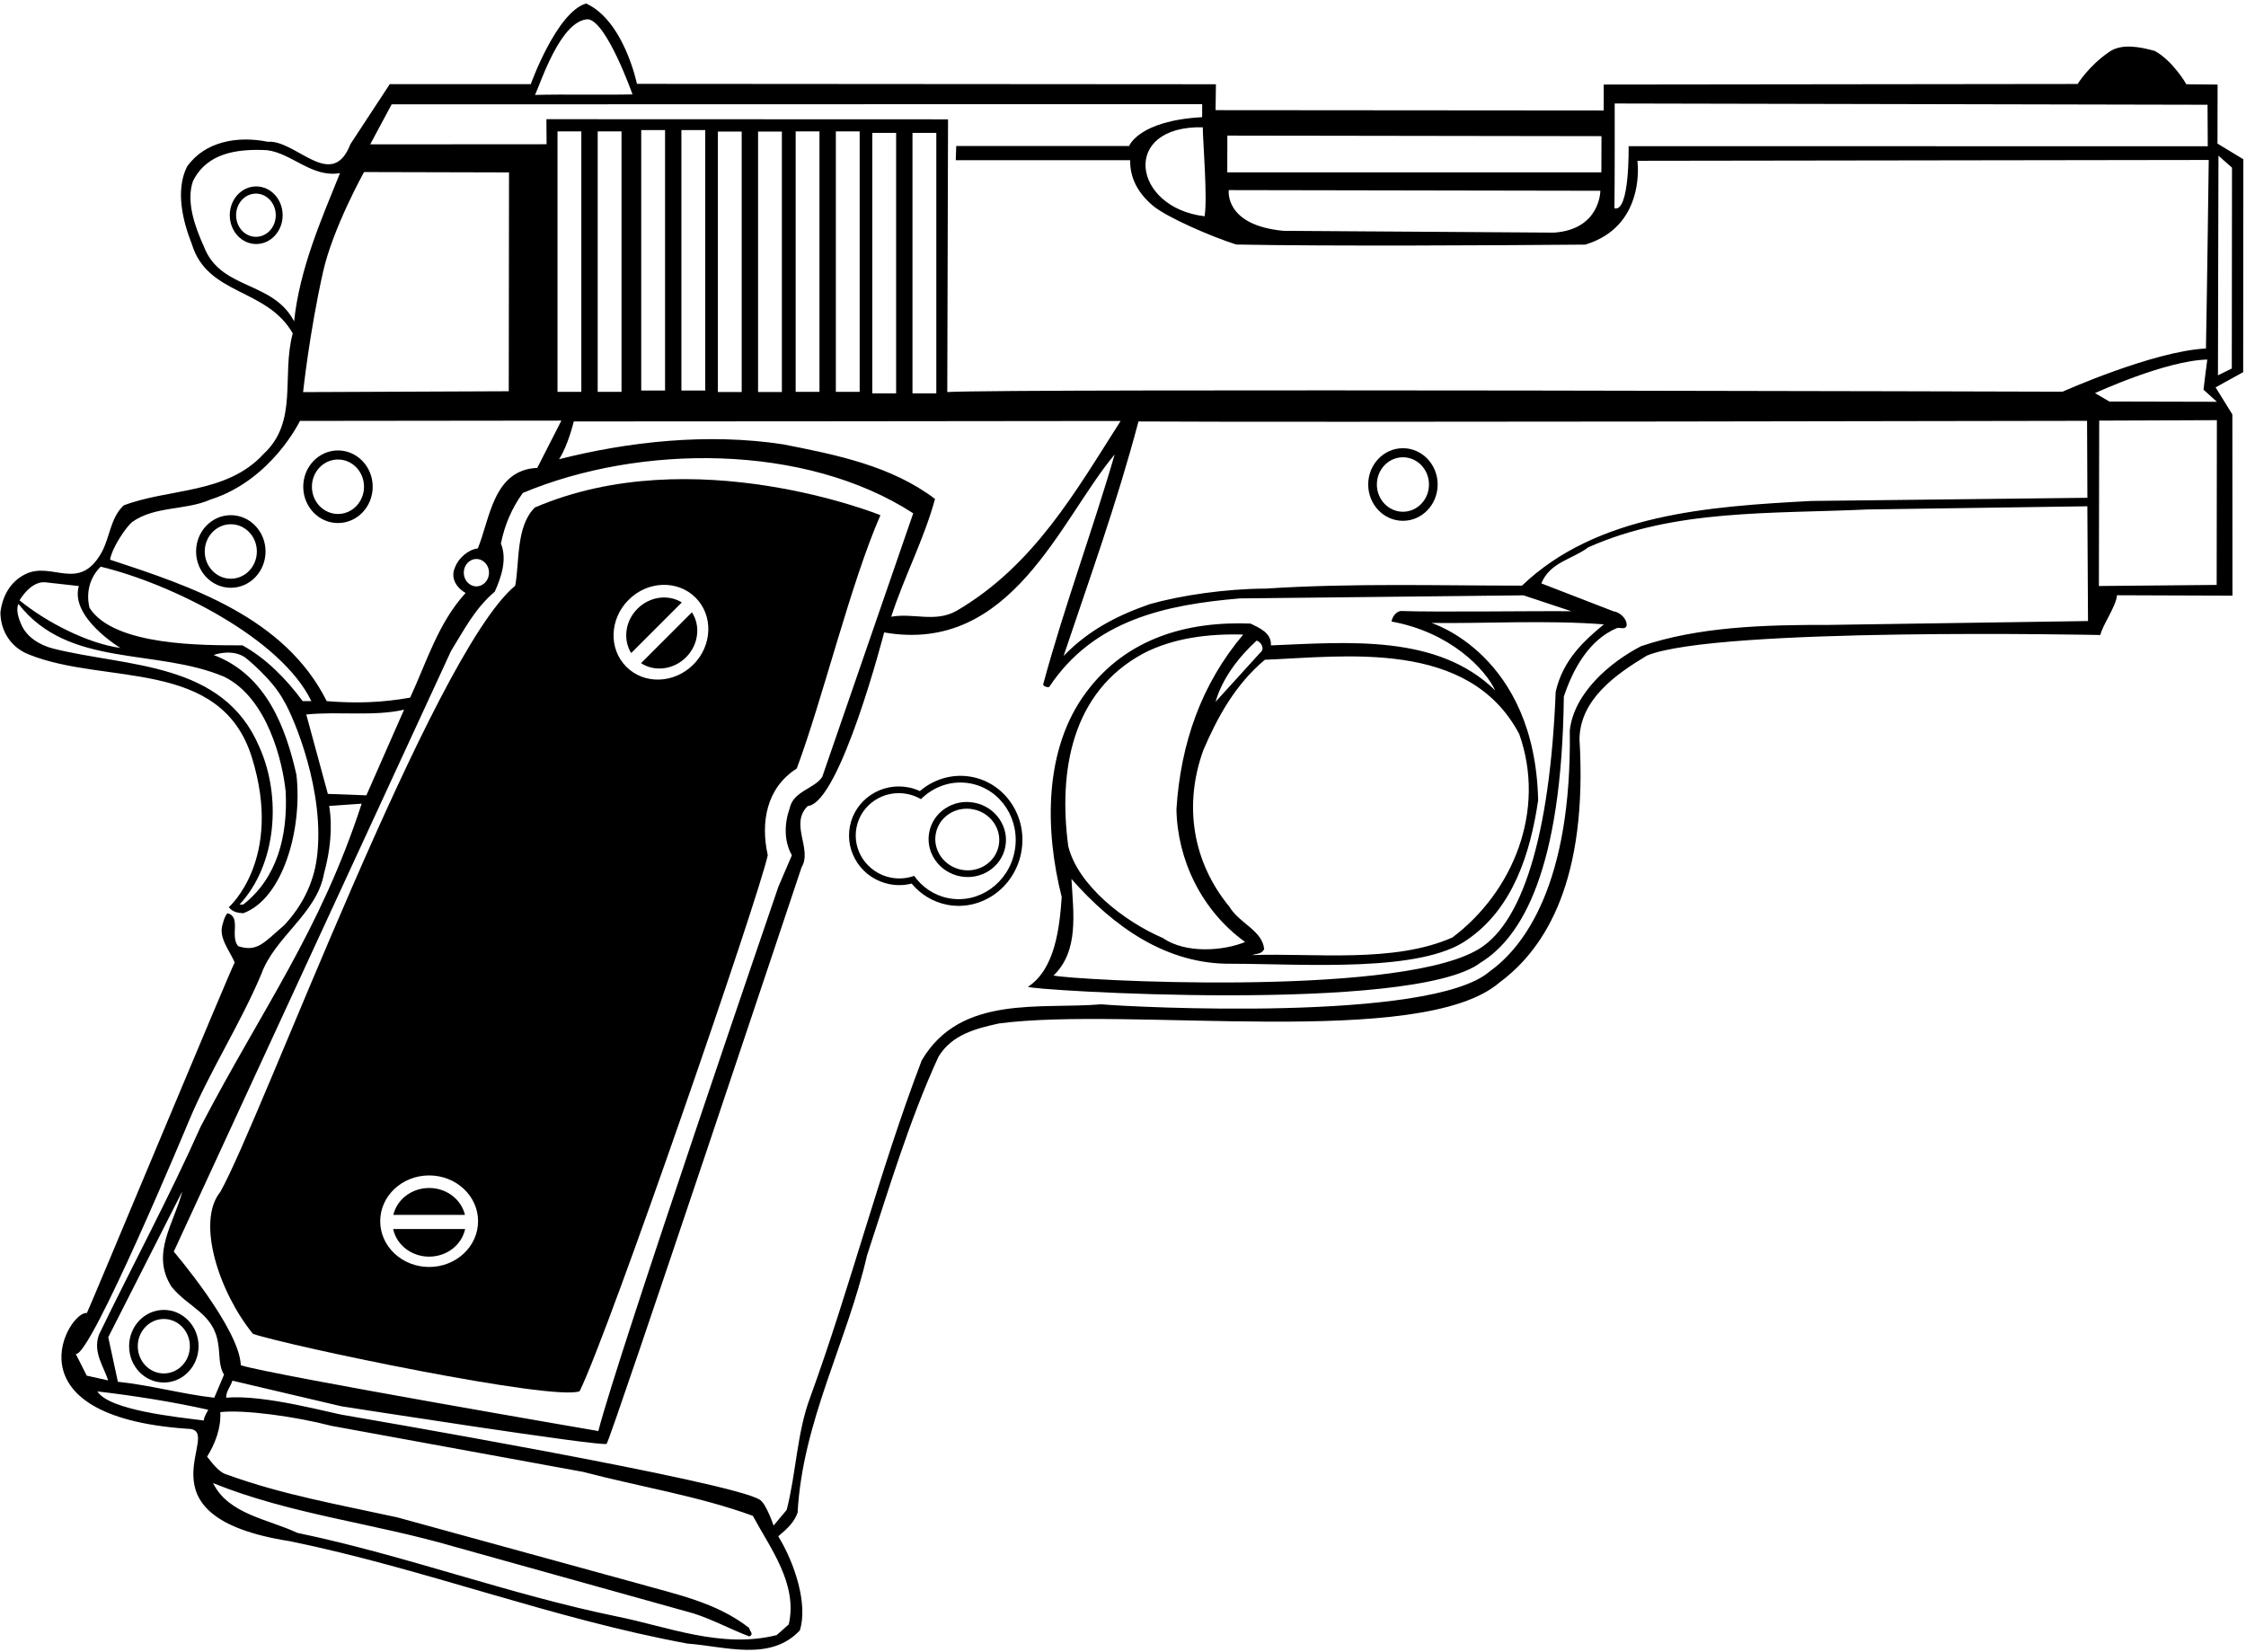 <?xml version="1.0" encoding="UTF-8"?>
<svg xmlns="http://www.w3.org/2000/svg" xmlns:xlink="http://www.w3.org/1999/xlink" width="503pt" height="370pt" viewBox="0 0 503 370" version="1.1">
<g id="surface1">
<path style=" stroke:none;fill-rule:nonzero;fill:rgb(0%,0%,0%);fill-opacity:1;" d="M 502.406 35.672 L 496.613 32.16 L 496.637 18.938 L 489.645 18.871 C 489.645 18.871 486.656 13.637 482.562 11.402 C 479.488 10.57 475.215 9.613 472.359 11.629 C 467.754 14.777 465.293 18.809 465.293 18.809 L 359.164 18.934 L 359.152 24.742 L 272.23 24.672 L 272.312 18.871 L 142.645 18.781 C 142.645 18.781 139.766 4.656 131.258 0.781 C 124.652 2.719 118.867 18.852 118.867 18.852 L 87.289 18.852 L 78.484 32.273 C 74.336 42.988 66.262 31.246 59.961 31.754 C 53.289 30.391 45.887 31.625 41.875 37.34 C 39.238 42.656 40.945 49.562 42.961 54.664 C 46.457 66.227 59.734 64.453 65.562 74.668 C 62.992 84.188 66.867 94.398 59.051 101.652 C 50.781 110.711 37.809 109.328 27.672 113.207 C 24.668 116.125 24.656 120.25 22.773 123.695 C 17.703 132.84 11.621 125.57 5.613 128.633 C 2.234 130.348 0.551 133.543 0.094 137.145 C 0.109 141.297 2.402 145.023 6.523 146.609 C 23.531 153.473 49.469 147.27 56.418 169.672 C 63.5 192.5 51.242 203.188 51.242 203.188 C 52.066 204.238 53.188 204.465 54.465 204.543 C 63.332 201.332 67.781 185.75 66.387 173.52 C 64.008 163.016 59.668 151.168 47.848 146.703 C 47.848 146.703 51.875 145.188 54.895 147.246 C 54.895 147.246 60.898 151.949 63.562 156.938 C 65.738 160.516 72.961 177.504 70.938 192.312 C 70.172 197.93 67.594 203.035 63.605 207.266 C 59.102 211.105 57.645 213.324 53.32 211.914 C 51.453 209.586 54.086 205.367 50.938 204.535 C 50.336 205.211 50.109 206.109 49.883 206.934 C 48.828 209.93 51.371 212.785 52.562 215.562 C 52.113 216.012 19.758 293.715 19.457 294.09 C 15.559 293.406 1 317.207 42.047 320.016 C 50.824 320.035 28.996 339.598 64.941 345.195 C 95.227 351.414 123.477 362.504 153.988 368.125 C 162.387 368.742 172.504 372.215 179.117 365.18 C 181 359.332 177.953 350.027 174.293 344.094 C 176.5 342.25 177.875 340.875 178.625 338.812 C 179.723 318.414 189.691 300.633 194.164 281.215 C 199.07 266.301 203.605 251.012 210.164 236.703 C 213.176 231.684 218.656 230.348 223.684 229.234 C 253.016 225.324 318.383 235.121 335.848 220.031 C 346.352 212.254 355.605 196.844 353.73 165.484 C 353.902 156.633 361.863 151.012 368.848 146.828 C 384.391 140.414 470.379 142.227 470.379 142.227 C 470.832 140.055 473.883 135.871 474.113 133.32 L 499.965 133.414 L 499.945 92.82 L 496.188 86.762 L 502.367 83.352 Z M 361.617 23.18 L 494.387 23.461 L 494.438 32.758 L 364.734 32.738 C 364.734 32.738 365.012 47.629 361.559 46.652 C 361.645 41.324 361.617 23.18 361.617 23.18 Z M 274.871 30.371 L 358.66 30.496 L 358.633 38.598 L 274.852 38.602 Z M 358.406 42.727 C 358.406 42.727 358.422 51.359 348.066 52.102 L 287.418 51.699 C 274.094 50.441 275.188 42.578 275.188 42.578 Z M 269.773 48.438 C 253.605 46.527 250.859 28.105 269.367 28.508 C 269.391 31.812 270.461 44.391 269.773 48.438 Z M 131.68 4.309 C 135.891 4.797 141.652 21.141 141.652 21.141 C 135.777 21.293 126.281 21.078 119.82 21.262 C 121.102 18.566 125.523 4.555 131.68 4.309 Z M 87.711 23.371 L 269.234 23.328 L 269.227 26.238 C 254.898 27.051 252.879 32.703 252.879 32.703 L 214.152 32.707 L 214.047 35.883 L 253.105 35.879 C 253.035 39.914 254.895 43.27 258.168 46.043 C 261.32 48.715 271.539 53.094 276.859 54.766 C 296.82 55.176 337.133 54.945 355.035 54.785 C 358.426 53.758 360.855 52.098 362.59 50.176 C 367.887 44.305 366.703 36.012 366.703 36.012 L 494.656 35.828 C 494.656 35.828 494.289 64.633 494.031 78.055 C 482.258 78.629 461.91 87.73 461.91 87.73 C 461.91 87.73 226.773 87.012 212.145 87.805 L 212.316 26.727 L 122.371 26.695 L 122.41 32.305 L 82.91 32.332 Z M 177.344 191.551 L 174.328 198.594 C 174.328 198.594 138.312 303.648 134 320.516 C 134 320.516 61.801 308.137 53.93 305.793 C 53.648 297.543 38.914 280.332 38.914 280.332 L 101.023 145.777 C 103.961 141.059 106.297 136.34 110.805 132.523 C 112.312 129.152 113.598 125.254 112.18 121.727 C 113.016 117.602 114.598 113.855 117.082 110.41 C 143.207 99.449 180.258 99.234 204.52 114.965 L 184.137 174.02 C 182.328 176.715 177.676 177.152 176.844 181.051 C 175.637 184.496 175.551 188.398 177.344 191.551 Z M 38.422 288.203 C 42.16 292.859 47.883 294.156 48.844 300.906 C 49.285 303.23 48.906 305.855 50.176 307.883 L 47.988 313.055 C 41.016 312.289 33.746 310.246 26.398 309.48 L 24.246 299.5 L 40.82 266.836 C 39.078 273.883 33.637 280.766 38.422 288.203 Z M 103.863 128.266 C 103.863 126.574 105.129 125.203 106.691 125.203 C 108.254 125.203 109.52 126.574 109.52 128.266 C 109.52 129.961 108.254 131.332 106.691 131.332 C 105.129 131.332 103.863 129.961 103.863 128.266 Z M 209.402 111.75 C 199.672 104.379 187.449 101.875 175.383 99.523 C 158.512 96.934 140.73 98.918 125.199 102.855 C 127.23 99.785 128.496 94.391 128.496 94.391 C 128.496 94.391 238.289 94.336 250.965 94.289 C 240.879 110.09 231.57 126.652 214.223 136.812 C 209.414 139.5 204.695 137.238 199.594 138.129 C 202.465 129.211 206.906 120.895 209.402 111.75 Z M 124.855 87.766 L 124.855 29.434 L 130.191 29.434 L 130.191 87.766 Z M 133.855 87.766 L 133.855 29.434 L 139.191 29.434 L 139.191 87.766 Z M 143.605 87.469 L 143.605 29.137 L 148.941 29.137 L 148.941 87.469 Z M 152.605 87.469 L 152.605 29.137 L 157.941 29.137 L 157.941 87.469 Z M 160.773 87.805 L 160.773 29.469 L 166.105 29.469 L 166.105 87.805 Z M 169.773 87.805 L 169.773 29.469 L 175.105 29.469 L 175.105 87.805 Z M 178.191 87.766 L 178.191 29.434 L 183.523 29.434 L 183.523 87.766 Z M 187.191 87.766 L 187.191 29.434 L 192.523 29.434 L 192.523 87.766 Z M 195.355 88.102 L 195.355 29.766 L 200.691 29.766 L 200.691 88.102 Z M 204.355 88.102 L 204.355 29.766 L 209.691 29.766 L 209.691 88.102 Z M 467.48 111.492 L 405.68 112.203 C 382.574 113.426 357.617 115.152 340.855 131.164 C 322.301 131.176 302.879 130.574 283.438 131.832 C 274.5 131.875 264.562 133.312 257.5 135.312 C 250.445 137.77 243.91 141.004 238.195 146.918 C 243.938 129.754 250.047 112.98 254.965 94.395 C 287.289 94.617 467.406 94.254 467.406 94.254 Z M 81.531 38.535 L 113.996 38.617 L 113.938 87.629 L 67.879 87.824 C 67.879 87.824 69.285 74.574 72.34 60.926 C 74.551 51.055 81.531 38.535 81.531 38.535 Z M 45.656 55.199 C 43.645 50.77 41.633 45.137 43.215 40.566 C 46.383 34.199 53.133 33.316 59.73 33.629 C 65.281 34.242 69.844 39.879 76.145 38.77 C 71.848 49.406 67.098 60.273 65.867 71.969 C 61.09 62.809 49.387 65.031 45.656 55.199 Z M 29.539 116.961 C 34.574 113.297 41.547 114.363 47.102 111.902 C 60.832 107.543 67.172 94.273 67.172 94.273 L 125.723 94.207 L 120.32 104.797 C 110.418 105.223 109.719 116.32 107.004 122.84 C 104.902 123.059 102.648 125.004 101.891 127.102 C 100.688 129.801 102.688 131.938 104.277 132.809 C 98.113 139.543 95.543 148.312 91.852 156.254 C 85.621 157.363 79.773 157.578 73.172 157.035 C 63.766 138.266 42.781 131.316 24.645 125.352 C 25.176 122.426 28.312 118 29.539 116.961 Z M 10.086 130.414 L 17.656 131.258 C 15.602 138.281 26.957 145.121 26.957 145.121 C 19.605 144.133 10.215 139.266 4.375 134.453 C 5.578 132.508 7.609 130.262 10.086 130.414 Z M 50.234 151.586 C 59.973 156.406 63.312 170.75 63.977 177.266 C 64.477 187.242 62.055 196.688 54.469 202.594 L 53.645 202.594 C 61.988 193.609 63.074 178.387 58.074 167.277 C 49.945 148.133 28.566 149.434 11.926 145.27 C 8.938 144.5 5.855 142.707 4.664 139.629 C 4.066 138.277 3.547 136.324 4.148 135.277 C 15.363 149.703 34.949 145.098 50.234 151.586 Z M 54.301 144.543 C 45.676 144.523 25.539 144.742 20.047 136.141 C 19.23 132.762 20.062 129.391 22.543 126.922 C 38.285 130.68 62.93 142.914 69.723 157.027 L 67.773 157.023 C 64.109 152.066 59.621 147.48 54.301 144.543 Z M 68.59 160.027 C 75.793 159.293 83.664 160.512 90.492 158.953 L 82.051 178.133 L 73.426 177.812 C 71.789 171.883 70.227 165.953 68.59 160.027 Z M 16.961 303.234 C 20.109 304.363 42.332 251 42.332 251 C 47.086 239.688 53.73 229.516 58.48 218.277 C 61.5 209.809 70.965 204.656 72.559 195.66 C 73.922 190.715 74.531 185.391 73.719 180.512 L 80.996 180.004 C 71.668 208.668 58.668 226 44.934 252.348 C 38.074 267.781 29.531 283.688 22.145 298.969 C 20.785 302.867 23.18 305.949 24.223 309.176 L 19.426 308.113 Z M 45.652 318.152 C 39.578 317.387 24.414 315.848 21.816 311.645 C 29.691 312.562 38.535 313.934 46.633 315.75 C 46.332 316.426 45.652 317.324 45.652 318.152 Z M 176.648 363.824 L 173.941 366.219 C 161.633 369.34 149.348 364.289 138.324 362.086 C 113.887 357.082 90.957 348.402 66.594 343.324 C 60 340.23 51.152 339.16 47.719 332.18 C 65.102 339.195 83.551 341.109 101.688 346.402 L 155.352 361.375 C 159.625 362.738 163.594 364.922 167.789 366.508 C 168.992 366.059 167.793 365.23 167.797 364.633 C 160.383 358.84 151.387 357.094 142.691 354.598 L 88.953 339.848 C 76.133 337.043 63.164 334.766 50.949 330.312 C 49.074 329.855 47.578 327.754 46.383 326.25 C 48.191 323.332 49.547 319.809 49.332 316.281 C 54.668 315.668 66.355 317.297 74.148 319.34 L 130.602 329.668 C 143.27 333 156.391 335.055 168.602 339.508 C 172.562 346.867 178.691 354.758 176.648 363.824 Z M 409.664 139.961 C 395.266 139.93 380.414 140.344 367.504 144.738 C 360.445 148.398 352.48 155.281 351.559 163.602 C 352.051 198.188 341.18 212.188 333.617 217.574 C 320.48 229.043 253.164 225.551 246.645 224.938 C 232.988 226.105 215.074 222.688 206.414 237.52 C 196.98 262.246 190.473 288.184 181.414 313.062 C 178.473 320.93 178.301 329.93 176.184 338.176 L 173.246 341.691 C 173.246 341.691 171.668 337 170.281 335.992 C 165.098 332 78.062 317.125 77.246 316.98 C 74.5 316.625 59.188 312.25 50.688 313.059 C 50.465 311.859 51.746 310.363 52.047 309.238 L 76.484 314.977 C 76.484 314.977 135.031 324.129 135.859 323.379 C 136.988 321.73 179.512 194.258 179.512 194.258 C 181.996 190.137 176.762 184.574 180.895 180.535 C 188.172 179.879 198.008 141.648 198.008 141.648 C 226.539 146.629 237.367 116.465 249.629 101.793 C 244.938 118.059 238.223 136.191 233.605 153.355 C 233.906 153.809 234.43 153.957 234.957 153.883 C 244.965 138.758 261.25 135.422 277.676 134.031 L 341.191 133.34 L 351.922 136.902 C 344.43 136.809 321.02 137.137 313.785 136.844 C 312.734 136.914 311.793 138.086 311.641 139.211 C 324.91 141.617 332.691 149.984 334.855 154.641 C 321.984 142.012 302.031 143.84 284.629 144.551 C 284.785 141.773 282.086 140.645 280.062 139.664 C 265.816 139.105 252.23 142.973 243.277 155.027 C 233.723 167.758 233.98 185.906 237.773 200.914 C 237.309 207.664 236.316 217.047 230.23 221.008 C 229.93 221.758 316.48 227.172 331.617 215.586 C 340.754 209.941 349.762 195.023 350.227 156.023 C 352.191 150.105 355.73 143.363 362.113 140.676 C 362.863 140.453 363.91 141.133 364.289 140.156 C 364.441 138.582 362.723 137.078 361.371 136.926 L 345.188 130.664 C 347.145 125.867 352.172 125.277 355.703 122.586 C 374.926 114.008 396.445 115.105 418.348 114.105 L 467.469 113.395 L 467.617 139.098 Z M 275.344 203.102 C 267.039 193.035 265.047 180.277 269.5 167.988 C 272.664 160.645 276.582 153.379 283.27 147.77 C 301.195 147.062 328.957 143.074 340.234 164.402 C 346.344 181.59 338.801 199.801 325.277 209.969 C 312.141 215.785 294.371 213.422 280.418 213.914 C 281.395 213.539 282.52 213.77 283.121 212.57 C 282.68 208.371 277.512 206.781 275.344 203.102 Z M 282.223 146.191 L 272.223 157.195 C 273.734 152.023 277.195 147.383 281.406 143.492 C 282.305 143.645 283.426 145.297 282.223 146.191 Z M 263.469 181.25 C 263.668 192.5 269.039 203.914 278.852 210.984 C 274.051 212.965 265.57 213.656 260.477 210.117 C 251.637 206.348 241.32 198.16 239.23 189.484 C 237.02 172.68 239.98 155.02 256.051 146.359 C 262.656 142.922 270.609 141.891 278.41 142.133 C 269.008 153.289 264.402 166.551 263.469 181.25 Z M 239.957 196.871 C 249.309 207.469 261.137 216.047 275.84 215.855 C 292.414 215.891 318.203 217.867 328.566 210.496 C 338.902 203.449 342.742 190.984 344.473 179.262 C 343.773 146.539 320.562 139.523 320.562 139.523 C 331.965 139.699 346.516 138.84 359.188 139.844 C 354.855 143.438 349.996 147.773 348.402 154.953 C 347.113 187.035 340.934 207.73 330.199 213.113 C 310.871 223.336 240.746 219.551 235.949 218.492 C 241.664 212.953 240.391 204.598 239.957 196.871 Z M 496.43 131.008 L 470.055 131.25 L 470.125 94.207 L 496.477 94.109 Z M 496.48 89.988 L 472.406 89.93 L 469.184 88.051 C 469.184 88.051 485.027 80.734 494.328 80.531 C 494.023 82.707 493.484 87.281 493.484 87.281 Z M 499.82 82.535 L 496.719 84.062 L 496.832 34.863 L 499.863 37.551 L 499.82 82.535 "/>
<path style=" stroke:none;fill-rule:nonzero;fill:rgb(0%,0%,0%);fill-opacity:1;" d="M 142.762 136.34 C 139.984 139.117 139.492 143.258 141.352 146.27 L 152.695 134.926 C 149.684 133.066 145.539 133.562 142.762 136.34 "/>
<path style=" stroke:none;fill-rule:nonzero;fill:rgb(0%,0%,0%);fill-opacity:1;" d="M 143.562 148.535 C 146.586 150.504 150.816 150.035 153.637 147.215 C 156.461 144.395 156.93 140.16 154.961 137.137 L 143.562 148.535 "/>
<path style=" stroke:none;fill-rule:nonzero;fill:rgb(0%,0%,0%);fill-opacity:1;" d="M 96.105 281.457 C 100.098 281.457 103.422 278.797 104.168 275.266 L 88.047 275.266 C 88.793 278.797 92.117 281.457 96.105 281.457 "/>
<path style=" stroke:none;fill-rule:nonzero;fill:rgb(0%,0%,0%);fill-opacity:1;" d="M 96.105 266.078 C 92.18 266.078 88.902 268.656 88.086 272.102 L 104.129 272.102 C 103.312 268.656 100.035 266.078 96.105 266.078 "/>
<path style=" stroke:none;fill-rule:nonzero;fill:rgb(0%,0%,0%);fill-opacity:1;" d="M 197.176 115.387 C 197.176 115.387 155.277 98.43 119.789 113.664 C 115.508 117.852 116.371 126.012 115.383 131.184 C 96.871 146.453 58.539 250.605 49.352 266.938 C 43.859 273.672 49.105 289.492 56.648 298.75 C 64.664 301.469 124.035 313.906 129.816 311.594 C 136.598 297.734 169.973 200.836 171.945 191.539 C 170.312 184.262 171.605 176.465 178.438 172.129 C 184.25 156.543 190.539 130.523 197.176 115.387 Z M 96.105 283.77 C 90.055 283.77 85.148 279.18 85.148 273.516 C 85.148 267.855 90.055 263.266 96.105 263.266 C 102.16 263.266 107.066 267.855 107.066 273.516 C 107.066 279.18 102.16 283.77 96.105 283.77 Z M 155.273 148.852 C 150.992 153.129 144.277 153.355 140.273 149.352 C 136.27 145.348 136.492 138.629 140.773 134.352 C 145.055 130.07 151.77 129.848 155.773 133.852 C 159.777 137.855 159.555 144.57 155.273 148.852 "/>
<path style=" stroke:none;fill-rule:nonzero;fill:rgb(0%,0%,0%);fill-opacity:1;" d="M 57.379 41.754 C 54.105 41.754 51.457 44.641 51.457 48.203 C 51.457 51.77 54.105 54.656 57.379 54.656 C 60.648 54.656 63.301 51.77 63.301 48.203 C 63.301 44.641 60.648 41.754 57.379 41.754 Z M 57.316 53.043 C 54.863 53.043 52.875 50.879 52.875 48.203 C 52.875 45.531 54.863 43.363 57.316 43.363 C 59.77 43.363 61.758 45.531 61.758 48.203 C 61.758 50.879 59.77 53.043 57.316 53.043 "/>
<path style=" stroke:none;fill-rule:nonzero;fill:rgb(0%,0%,0%);fill-opacity:1;" d="M 314.191 116.648 C 318.484 116.648 321.969 113.008 321.969 108.516 C 321.969 104.027 318.484 100.387 314.191 100.387 C 309.895 100.387 306.414 104.027 306.414 108.516 C 306.414 113.008 309.895 116.648 314.191 116.648 Z M 314.191 102.418 C 317.414 102.418 320.023 105.148 320.023 108.516 C 320.023 111.887 317.414 114.617 314.191 114.617 C 310.969 114.617 308.355 111.887 308.355 108.516 C 308.355 105.148 310.969 102.418 314.191 102.418 "/>
<path style=" stroke:none;fill-rule:nonzero;fill:rgb(0%,0%,0%);fill-opacity:1;" d="M 75.691 117.148 C 79.984 117.148 83.469 113.508 83.469 109.016 C 83.469 104.527 79.984 100.887 75.691 100.887 C 71.395 100.887 67.914 104.527 67.914 109.016 C 67.914 113.508 71.395 117.148 75.691 117.148 Z M 75.691 102.918 C 78.914 102.918 81.523 105.648 81.523 109.016 C 81.523 112.387 78.914 115.117 75.691 115.117 C 72.469 115.117 69.855 112.387 69.855 109.016 C 69.855 105.648 72.469 102.918 75.691 102.918 "/>
<path style=" stroke:none;fill-rule:nonzero;fill:rgb(0%,0%,0%);fill-opacity:1;" d="M 51.691 115.387 C 47.395 115.387 43.914 119.027 43.914 123.516 C 43.914 128.008 47.395 131.648 51.691 131.648 C 55.984 131.648 59.469 128.008 59.469 123.516 C 59.469 119.027 55.984 115.387 51.691 115.387 Z M 51.691 129.617 C 48.469 129.617 45.855 126.887 45.855 123.516 C 45.855 120.148 48.469 117.418 51.691 117.418 C 54.914 117.418 57.523 120.148 57.523 123.516 C 57.523 126.887 54.914 129.617 51.691 129.617 "/>
<path style=" stroke:none;fill-rule:nonzero;fill:rgb(0%,0%,0%);fill-opacity:1;" d="M 217.707 174.02 C 213.562 173.203 209.266 174.387 206.008 177.18 C 205.195 176.809 204.355 176.531 203.488 176.359 C 200.516 175.777 197.504 176.379 195.004 178.055 C 192.566 179.695 190.91 182.176 190.348 185.035 C 189.789 187.898 190.383 190.82 192.02 193.262 C 193.699 195.758 196.258 197.453 199.234 198.035 C 200.871 198.359 202.555 198.305 204.172 197.898 C 206.203 200.355 208.98 202.023 212.09 202.637 C 219.691 204.129 227.137 198.922 228.688 191.035 C 229.457 187.109 228.676 183.156 226.488 179.902 C 224.41 176.812 221.293 174.723 217.707 174.02 Z M 227.215 190.746 C 225.82 197.836 219.18 202.5 212.379 201.164 C 209.176 200.535 206.512 198.688 204.73 196.172 C 203.117 196.746 201.336 196.922 199.523 196.566 C 194.254 195.531 190.805 190.5 191.82 185.324 C 192.836 180.152 197.934 176.797 203.199 177.832 C 204.309 178.051 205.332 178.453 206.254 178.988 C 209.133 176.113 213.242 174.672 217.418 175.492 C 224.219 176.824 228.605 183.656 227.215 190.746 "/>
<path style=" stroke:none;fill-rule:nonzero;fill:rgb(0%,0%,0%);fill-opacity:1;" d="M 218.242 179.793 C 215.914 179.336 213.566 179.801 211.633 181.102 C 209.785 182.344 208.535 184.211 208.113 186.359 C 207.691 188.508 208.141 190.711 209.383 192.555 C 210.684 194.492 212.68 195.809 215.008 196.266 C 219.699 197.188 224.246 194.242 225.137 189.699 C 225.559 187.551 225.109 185.352 223.867 183.504 C 222.566 181.566 220.566 180.25 218.242 179.793 Z M 223.664 189.41 C 222.93 193.148 219.184 195.559 215.297 194.797 C 211.41 194.031 208.852 190.383 209.586 186.648 C 210.316 182.91 214.062 180.5 217.953 181.266 C 221.84 182.027 224.398 185.676 223.664 189.41 "/>
<path style=" stroke:none;fill-rule:nonzero;fill:rgb(0%,0%,0%);fill-opacity:1;" d="M 28.914 301.516 C 28.914 306.008 32.395 309.648 36.691 309.648 C 40.984 309.648 44.469 306.008 44.469 301.516 C 44.469 297.027 40.984 293.387 36.691 293.387 C 32.395 293.387 28.914 297.027 28.914 301.516 Z M 36.691 295.418 C 39.914 295.418 42.523 298.148 42.523 301.516 C 42.523 304.887 39.914 307.617 36.691 307.617 C 33.469 307.617 30.855 304.887 30.855 301.516 C 30.855 298.148 33.469 295.418 36.691 295.418 "/>
</g>
</svg>
